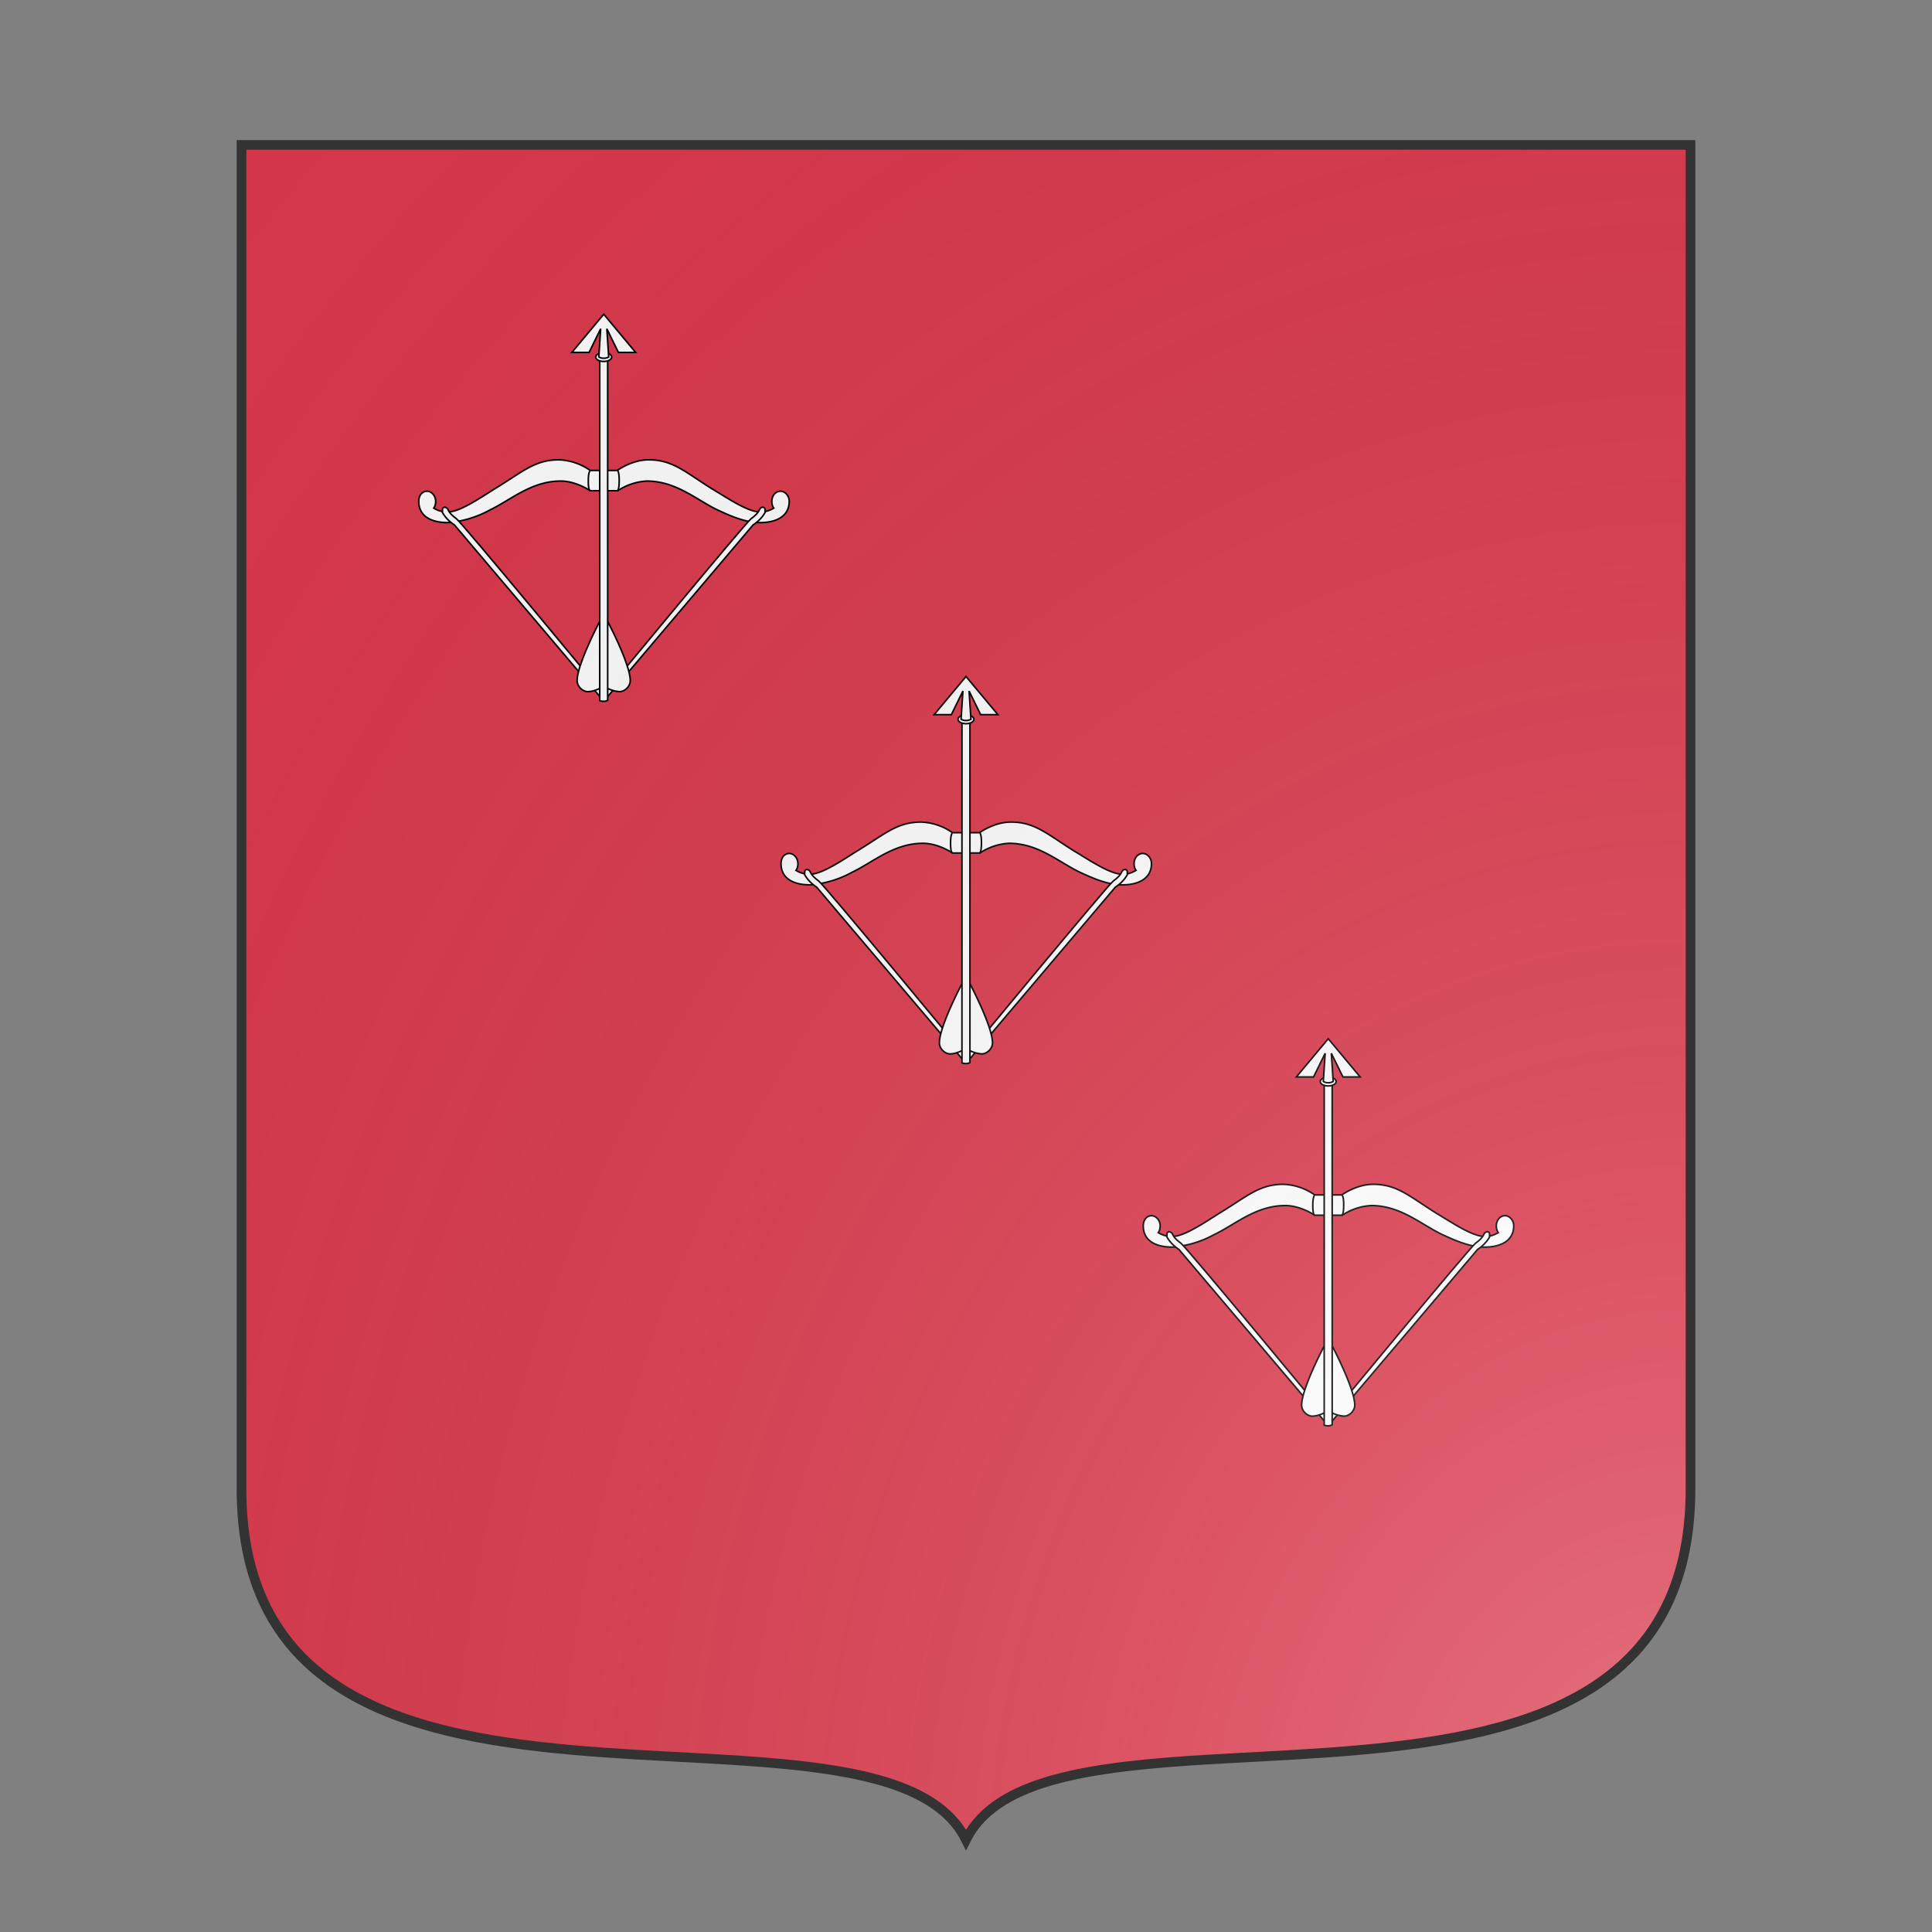 <svg id="coa230782123" width="500" height="500" viewBox="0 10 200 200" xmlns="http://www.w3.org/2000/svg" xmlns:x="http://www.w3.org/1999/xlink"><rect x="0" y="10" width="200" height="200" fill="#808080" stroke="none"/><defs><clipPath id="french_coa230782123"><path d="m 25,25 h 150 v 139.15 c 0,41.745 -66,18.15 -75,36.3 -9,-18.15 -75,5.445 -75,-36.3 v 0 z"/></clipPath><g id="bowWithArrow_coa230782123" stroke-width=".33"><path d="M97.2 96.6s-2.9-2-6.1-2c-6.1 0-10.3 3.9-14.7 6a21.4 21.4 0 01-8.7 2.6c-3.4 0-6-1.3-6-4.4 0-1.2.7-2.1 1.7-2.1s1.8 1 1.8 2.1c0 .5-.1 1-.4 1.4.5.3 1.4.8 2.9.8 2.5 0 6.7-2.9 9.9-4.9 5.6-3.4 8.1-5.9 13.1-5.9a12 12 0 016.5 2.2h5.6s3-2.2 6.5-2.2c5 0 7.5 2.5 13.1 6 3.2 1.9 7.4 4.8 10 4.8 1.4 0 2.3-.5 2.8-.8-.3-.4-.4-.9-.4-1.4 0-1.2.8-2.1 1.8-2.1s1.8 1 1.8 2.1c0 3.1-2.7 4.4-6 4.4-3 0-6-1.3-8.8-2.6-4.4-2.1-8.6-6-14.7-6a12 12 0 00-6 2h-5.7z"/><path d="M100.4 139.7l30.5-36c1.2-.8 2-1.7 2.5-2.6v-.4c0-.2 0-.5-.2-.6-.4-.2-.7 0-.9.3-.4.9-1 1.4-1.8 2-1.2.9-30.2 36-30.2 36"/><path fill="none" d="M102.8 92.4s.4 0 .4 2.1-.4 2.1-.4 2.1m-5.6 0s-.4.1-.4-2 .4-2.1.4-2.1"/><path d="M99.6 139.7l-30.5-36c-1.2-.8-2-1.7-2.5-2.6v-.4c0-.2 0-.5.2-.6.3-.2.7 0 .9.3.4.9 1 1.4 1.8 2 1.2.9 30.2 36 30.2 36"/><g stroke-width="3" transform="matrix(.11 0 0 .11 10.9 102)"><path d="M817.4 323a60 60 0 0022.3 6.1c9.6 0 20.2-9.6 20.2-20.8 0-30.9-42.5-111.4-42.5-111.4zm-15 0s-12.1 6.1-22.3 6.1c-9.6 0-20.2-9.6-20.2-20.8 0-30.9 42.5-111.4 42.5-111.4zm0-620.4v643.5s3.3 1.2 7.5 1.2 7.5-1.9 7.5-1.9v-643.5z"/><ellipse cx="809.9" cy="-300.7" rx="15" ry="8.3"/><path d="M819.3-301l-3.5-52.9 21.8 44.5H870l-60-71.9-60 71.9h32.4l21.8-44.5-3.5 52.9s2.8 2.6 9.4 2.6c6.4 0 9.2-2.6 9.2-2.6z"/></g></g><radialGradient id="backlight" cx="100%" cy="100%" r="150%"><stop stop-color="#fff" stop-opacity=".3" offset="0"/><stop stop-color="#fff" stop-opacity=".15" offset=".25"/><stop stop-color="#000" stop-opacity="0" offset="1"/></radialGradient></defs><g clip-path="url(#french_coa230782123)"><rect x="0" y="0" width="200" height="200" fill="#d7374a"/><g fill="#fafafa" stroke="#000"><use x:href="#bowWithArrow_coa230782123" transform="translate(12.5 12.5) scale(0.5)"/><use x:href="#bowWithArrow_coa230782123" transform="translate(50 50) scale(0.5)"/><use x:href="#bowWithArrow_coa230782123" transform="translate(87.5 87.5) scale(0.5)"/></g></g><path d="m 25,25 h 150 v 139.15 c 0,41.745 -66,18.15 -75,36.3 -9,-18.15 -75,5.445 -75,-36.3 v 0 z" fill="url(#backlight)" stroke="#333"/></svg>